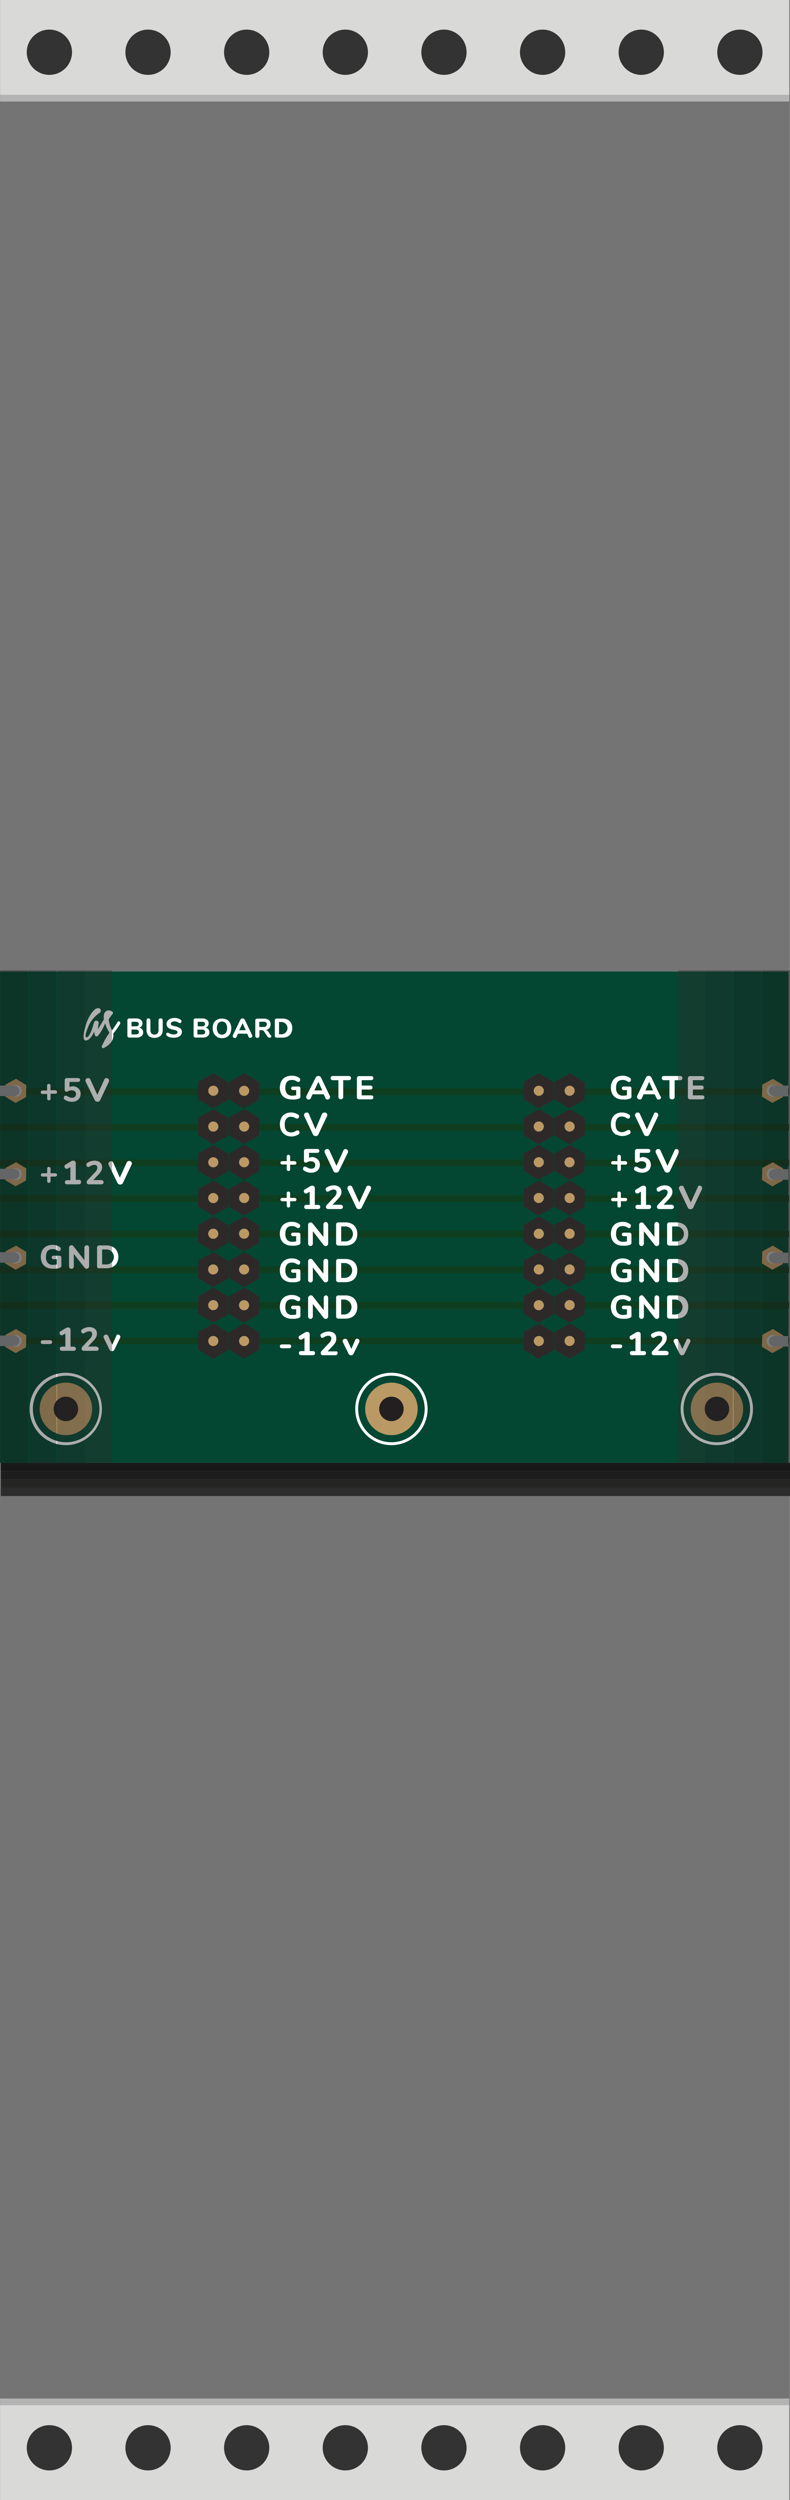 <svg xmlns="http://www.w3.org/2000/svg" xmlns:svg="http://www.w3.org/2000/svg" id="Layer_1" width="120.13" height="380" data-name="Layer 1" version="1.1" viewBox="0 0 120.13 380"><rect x="0" y="0" width="120.13" height="380" fill="#808080" stroke="none"/><title id="title2">as-BlankPanel8-pcb</title><g id="g587"><rect id="rect1709" width="120" height="380" x=".01" style="fill:#333;fill-opacity:.157"/><g id="g9"><rect id="rect1709-2" width="120" height="1.26" x=".13" y="226.13" style="fill:#2b2c2b"/><rect id="rect1709-3" width="120" height="1.26" x=".14" y="224.869" style="fill:#252624"/><rect id="rect1709-4" width="120" height="1.26" x=".135" y="223.61" style="fill:#1e1d1d"/><rect id="rect1709-5" width="120" height="1.26" x=".13" y="222.35" style="fill:#191818"/></g><g id="g31"><rect id="rect1806" width="120" height="14.43" x=".01" style="fill:#d9d9d8"/><rect id="rect1806-2" width="120" height="1.02" x=".01" y="14.41" style="fill:#b3b3b3"/><g id="g29"><circle style="fill:#333" id="circle13" cx="7.51" cy="7.94" r="3.44"/><circle style="fill:#333" id="circle15" cx="22.51" cy="7.94" r="3.44"/><circle style="fill:#333" id="circle17" cx="37.51" cy="7.94" r="3.44"/><circle style="fill:#333" id="circle19" cx="52.51" cy="7.94" r="3.44"/><circle style="fill:#333" id="circle21" cx="67.51" cy="7.94" r="3.44"/><circle style="fill:#333" id="circle23" cx="82.51" cy="7.94" r="3.44"/><circle style="fill:#333" id="circle25" cx="97.51" cy="7.94" r="3.44"/><circle style="fill:#333" id="circle27" cx="112.51" cy="7.94" r="3.44"/></g></g><g id="g53"><rect id="rect1806-3" width="120" height="14.43" x=".01" y="365.57" style="fill:#d9d9d8"/><rect id="rect1806-4" width="120" height="1.02" x=".01" y="364.57" style="fill:#b3b3b3"/><g id="g51"><circle style="fill:#333" id="circle35" cx="112.51" cy="372.06" r="3.44"/><circle style="fill:#333" id="circle37" cx="97.51" cy="372.06" r="3.44"/><circle style="fill:#333" id="circle39" cx="82.51" cy="372.06" r="3.44"/><circle style="fill:#333" id="circle41" cx="67.51" cy="372.06" r="3.44"/><circle style="fill:#333" id="circle43" cx="52.51" cy="372.06" r="3.44"/><circle style="fill:#333" id="circle45" cx="37.51" cy="372.06" r="3.44"/><circle style="fill:#333" id="circle47" cx="22.51" cy="372.06" r="3.44"/><circle style="fill:#333" id="circle49" cx="7.51" cy="372.06" r="3.44"/></g></g><rect style="fill:#034732" id="rect55" width="119.87" height="74.67" x=".01" y="147.67"/><rect id="rect1806-5" width="119.97" height="1.02" x=".01" y="165.43" style="fill:#0e3e1f"/><rect id="rect1806-6" width="119.97" height="1.02" x=".01" y="170.84" style="fill:#0e3e1f"/><rect id="rect1806-7" width="119.97" height="1.02" x=".01" y="176.25" style="fill:#0e3e1f"/><rect id="rect1806-8" width="119.97" height="1.02" x=".01" y="181.66" style="fill:#0e3e1f"/><rect id="rect1806-9" width="119.97" height="1.02" x=".01" y="187.07" style="fill:#0e3e1f"/><rect id="rect1806-10" width="119.97" height="1.02" x=".01" y="192.48" style="fill:#0e3e1f"/><rect id="rect1806-11" width="119.97" height="1.02" x=".01" y="197.89" style="fill:#0e3e1f"/><rect id="rect1806-12" width="119.97" height="1.02" x=".01" y="203.3" style="fill:#0e3e1f"/><g id="g177"><g id="g77"><g id="g69"><polygon style="fill:#2d2929" id="polygon65" points="34.77 164.53 32.49 163.14 30.15 164.42 30.09 167.09 32.37 168.48 34.7 167.2 34.77 164.53"/><circle style="fill:#bb9965" id="circle67" cx="32.44" cy="165.8" r=".77" transform="translate(-126.06 107.32) rotate(-58.68)"/></g><g id="g75"><polygon style="fill:#2d2929" id="polygon71" points="39.46 164.53 37.18 163.14 34.84 164.42 34.77 167.09 37.05 168.48 39.39 167.2 39.46 164.53"/><circle style="fill:#bb9965" id="circle73" cx="37.12" cy="165.8" r=".77" transform="translate(-123.81 111.33) rotate(-58.68)"/></g></g><g id="g91"><g id="g83"><polygon style="fill:#2d2929" id="polygon79" points="34.77 169.96 32.49 168.57 30.15 169.85 30.09 172.52 32.37 173.91 34.7 172.63 34.77 169.96"/><circle style="fill:#bb9965" id="circle81" cx="32.43" cy="171.23" r=".77" transform="translate(-130.7 109.93) rotate(-58.68)"/></g><g id="g89"><polygon style="fill:#2d2929" id="polygon85" points="39.46 169.96 37.18 168.57 34.84 169.85 34.77 172.52 37.05 173.91 39.39 172.63 39.46 169.96"/><circle style="fill:#bb9965" id="circle87" cx="37.12" cy="171.23" r=".77" transform="translate(-128.45 113.94) rotate(-58.68)"/></g></g><g id="g105"><g id="g97"><polygon style="fill:#2d2929" id="polygon93" points="34.77 175.39 32.49 174.01 30.15 175.29 30.09 177.95 32.37 179.34 34.7 178.06 34.77 175.39"/><circle style="fill:#bb9965" id="circle95" cx="32.43" cy="176.66" r=".77" transform="translate(-135.34 112.54) rotate(-58.68)"/></g><g id="g103"><polygon style="fill:#2d2929" id="polygon99" points="39.46 175.39 37.18 174.01 34.84 175.29 34.77 177.95 37.05 179.34 39.39 178.06 39.46 175.39"/><circle style="fill:#bb9965" id="circle101" cx="37.12" cy="176.66" r=".77" transform="translate(-133.09 116.54) rotate(-58.68)"/></g></g><g id="g119"><g id="g111"><polygon style="fill:#2d2929" id="polygon107" points="34.77 180.83 32.49 179.44 30.15 180.72 30.09 183.39 32.37 184.77 34.7 183.49 34.77 180.83"/><circle style="fill:#bb9965" id="circle109" cx="32.43" cy="182.1" r=".77" transform="translate(-139.99 115.15) rotate(-58.68)"/></g><g id="g117"><polygon style="fill:#2d2929" id="polygon113" points="39.46 180.83 37.18 179.44 34.84 180.72 34.77 183.39 37.05 184.77 39.39 183.49 39.46 180.83"/><circle style="fill:#bb9965" id="circle115" cx="37.13" cy="182.09" r=".77" transform="translate(-137.73 119.16) rotate(-58.68)"/></g></g><g id="g133"><g id="g125"><polygon style="fill:#2d2929" id="polygon121" points="34.77 186.26 32.49 184.87 30.15 186.15 30.09 188.82 32.37 190.21 34.7 188.93 34.77 186.26"/><circle style="fill:#bb9965" id="circle123" cx="32.43" cy="187.53" r=".77" transform="translate(-144.63 117.75) rotate(-58.68)"/></g><g id="g131"><polygon style="fill:#2d2929" id="polygon127" points="39.46 186.26 37.18 184.87 34.84 186.15 34.77 188.82 37.05 190.21 39.39 188.93 39.46 186.26"/><circle style="fill:#bb9965" id="circle129" cx="37.12" cy="187.53" r=".77" transform="translate(-142.38 121.75) rotate(-58.68)"/></g></g><g id="g147"><g id="g139"><polygon style="fill:#2d2929" id="polygon135" points="34.77 191.69 32.49 190.31 30.15 191.59 30.09 194.25 32.37 195.64 34.7 194.36 34.77 191.69"/><circle style="fill:#bb9965" id="circle137" cx="32.43" cy="192.95" r=".77" transform="translate(-149.27 120.36) rotate(-58.68)"/></g><g id="g145"><polygon style="fill:#2d2929" id="polygon141" points="39.46 191.69 37.18 190.31 34.84 191.59 34.77 194.25 37.05 195.64 39.39 194.36 39.46 191.69"/><circle style="fill:#bb9965" id="circle143" cx="37.12" cy="192.96" r=".77" transform="translate(-147.02 124.36) rotate(-58.68)"/></g></g><g id="g161"><g id="g153"><polygon style="fill:#2d2929" id="polygon149" points="34.77 197.12 32.49 195.74 30.15 197.02 30.09 199.68 32.37 201.07 34.7 199.79 34.77 197.12"/><circle style="fill:#bb9965" id="circle151" cx="32.43" cy="198.39" r=".77" transform="translate(-153.91 122.96) rotate(-58.68)"/></g><g id="g159"><polygon style="fill:#2d2929" id="polygon155" points="39.46 197.12 37.18 195.74 34.84 197.02 34.77 199.68 37.05 201.07 39.39 199.79 39.46 197.12"/><circle style="fill:#bb9965" id="circle157" cx="37.11" cy="198.39" r=".77" transform="translate(-151.66 126.97) rotate(-58.68)"/></g></g><g id="g175"><g id="g167"><polygon style="fill:#2d2929" id="polygon163" points="34.77 202.56 32.49 201.17 30.15 202.45 30.09 205.12 32.37 206.5 34.7 205.22 34.77 202.56"/><circle style="fill:#bb9965" id="circle165" cx="32.43" cy="203.83" r=".77" transform="translate(-158.55 125.58) rotate(-58.68)"/></g><g id="g173"><polygon style="fill:#2d2929" id="polygon169" points="39.46 202.56 37.18 201.17 34.84 202.45 34.77 205.12 37.05 206.5 39.39 205.22 39.46 202.56"/><circle style="fill:#bb9965" id="circle171" cx="37.12" cy="203.83" r=".77" transform="translate(-156.3 129.59) rotate(-58.68)"/></g></g></g><g id="g291"><g id="g191"><g id="g183"><polygon style="fill:#2d2929" id="polygon179" points="84.27 164.53 81.99 163.14 79.65 164.42 79.59 167.09 81.86 168.48 84.2 167.2 84.27 164.53"/><circle style="fill:#bb9965" id="circle181" cx="81.93" cy="165.8" r=".77" transform="translate(-102.3 149.6) rotate(-58.68)"/></g><g id="g189"><polygon style="fill:#2d2929" id="polygon185" points="88.96 164.53 86.68 163.14 84.34 164.42 84.28 167.09 86.55 168.48 88.89 167.2 88.96 164.53"/><circle style="fill:#bb9965" id="circle187" cx="86.62" cy="165.79" r=".77" transform="translate(-100.04 153.61) rotate(-58.68)"/></g></g><g id="g205"><g id="g197"><polygon style="fill:#2d2929" id="polygon193" points="84.27 169.96 81.99 168.57 79.65 169.85 79.59 172.52 81.86 173.91 84.2 172.63 84.27 169.96"/><circle style="fill:#bb9965" id="circle195" cx="81.93" cy="171.23" r=".77" transform="translate(-106.94 152.21) rotate(-58.68)"/></g><g id="g203"><polygon style="fill:#2d2929" id="polygon199" points="88.96 169.96 86.68 168.57 84.34 169.85 84.28 172.52 86.55 173.91 88.89 172.63 88.96 169.96"/><circle style="fill:#bb9965" id="circle201" cx="86.61" cy="171.23" r=".77" transform="translate(-104.68 156.21) rotate(-58.68)"/></g></g><g id="g219"><g id="g211"><polygon style="fill:#2d2929" id="polygon207" points="84.27 175.39 81.99 174.01 79.65 175.29 79.59 177.95 81.86 179.34 84.2 178.06 84.27 175.39"/><circle style="fill:#bb9965" id="circle209" cx="81.92" cy="176.66" r=".77" transform="translate(-111.57 154.81) rotate(-58.68)"/></g><g id="g217"><polygon style="fill:#2d2929" id="polygon213" points="88.96 175.39 86.68 174.01 84.34 175.29 84.28 177.95 86.55 179.34 88.89 178.06 88.96 175.39"/><circle style="fill:#bb9965" id="circle215" cx="86.61" cy="176.66" r=".77" transform="translate(-109.33 158.82) rotate(-58.68)"/></g></g><g id="g233"><g id="g225"><polygon style="fill:#2d2929" id="polygon221" points="84.27 180.83 81.99 179.44 79.65 180.72 79.59 183.39 81.86 184.77 84.2 183.49 84.27 180.83"/><circle style="fill:#bb9965" id="circle223" cx="81.93" cy="182.09" r=".77" transform="translate(-116.22 157.43) rotate(-58.68)"/></g><g id="g231"><polygon style="fill:#2d2929" id="polygon227" points="88.96 180.83 86.68 179.44 84.34 180.72 84.28 183.39 86.55 184.77 88.89 183.49 88.96 180.83"/><circle style="fill:#bb9965" id="circle229" cx="86.62" cy="182.1" r=".77" transform="translate(-113.97 161.44) rotate(-58.68)"/></g></g><g id="g247"><g id="g239"><polygon style="fill:#2d2929" id="polygon235" points="84.27 186.26 81.99 184.87 79.65 186.15 79.59 188.82 81.86 190.21 84.2 188.93 84.27 186.26"/><circle style="fill:#bb9965" id="circle237" cx="81.93" cy="187.53" r=".77" transform="translate(-120.86 160.04) rotate(-58.68)"/></g><g id="g245"><polygon style="fill:#2d2929" id="polygon241" points="88.96 186.26 86.68 184.87 84.34 186.15 84.28 188.82 86.55 190.21 88.89 188.93 88.96 186.26"/><circle style="fill:#bb9965" id="circle243" cx="86.62" cy="187.53" r=".77" transform="translate(-118.61 164.04) rotate(-58.68)"/></g></g><g id="g261"><g id="g253"><polygon style="fill:#2d2929" id="polygon249" points="84.27 191.69 81.99 190.31 79.65 191.59 79.59 194.25 81.86 195.64 84.2 194.36 84.27 191.69"/><circle style="fill:#bb9965" id="circle251" cx="81.93" cy="192.96" r=".77" transform="translate(-125.5 162.64) rotate(-58.68)"/></g><g id="g259"><polygon style="fill:#2d2929" id="polygon255" points="88.96 191.69 86.68 190.31 84.34 191.59 84.28 194.25 86.55 195.64 88.89 194.36 88.96 191.69"/><circle style="fill:#bb9965" id="circle257" cx="86.62" cy="192.96" r=".77" transform="translate(-123.25 166.65) rotate(-58.68)"/></g></g><g id="g275"><g id="g267"><polygon style="fill:#2d2929" id="polygon263" points="84.27 197.12 81.99 195.74 79.65 197.02 79.59 199.68 81.86 201.07 84.2 199.79 84.27 197.12"/><circle style="fill:#bb9965" id="circle265" cx="81.93" cy="198.39" r=".77" transform="translate(-130.14 165.25) rotate(-58.68)"/></g><g id="g273"><polygon style="fill:#2d2929" id="polygon269" points="88.96 197.12 86.68 195.74 84.34 197.02 84.28 199.68 86.55 201.07 88.89 199.79 88.96 197.12"/><circle style="fill:#bb9965" id="circle271" cx="86.62" cy="198.38" r=".77" transform="translate(-127.88 169.25) rotate(-58.68)"/></g></g><g id="g289"><g id="g281"><polygon style="fill:#2d2929" id="polygon277" points="84.27 202.56 81.99 201.17 79.65 202.45 79.59 205.12 81.86 206.5 84.2 205.22 84.27 202.56"/><circle style="fill:#bb9965" id="circle279" cx="81.93" cy="203.83" r=".77" transform="translate(-134.78 167.87) rotate(-58.68)"/></g><g id="g287"><polygon style="fill:#2d2929" id="polygon283" points="88.96 202.56 86.68 201.17 84.34 202.45 84.28 205.12 86.55 206.5 88.89 205.22 88.96 202.56"/><circle style="fill:#bb9965" id="circle285" cx="86.62" cy="203.82" r=".77" transform="translate(-132.53 171.87) rotate(-58.68)"/></g></g></g><g id="g361"><g id="g301"><path style="fill:#fff" id="path293" d="M45.6,165.23a.28.28,0,0,1,.08.21v1a1.16,1.16,0,0,1,0,.31.35.35,0,0,1-.11.17.69.69,0,0,1-.24.11,2.88,2.88,0,0,1-.45.09,3.47,3.47,0,0,1-.48,0,2,2,0,0,1-1-.22,1.5,1.5,0,0,1-.63-.62,2.22,2.22,0,0,1,0-1.92,1.51,1.51,0,0,1,.62-.63,2,2,0,0,1,1-.22,1.8,1.8,0,0,1,1.15.36.37.37,0,0,1,.1.12.33.33,0,0,1,0,.15.35.35,0,0,1-.07.22.22.22,0,0,1-.17.09h-.12l-.13-.06a1.75,1.75,0,0,0-.38-.19,1.3,1.3,0,0,0-.38-.05q-1,0-1,1.18a1.34,1.34,0,0,0,.27.91,1,1,0,0,0,.8.3,2.26,2.26,0,0,0,.58-.07v-.78h-.46a.33.33,0,0,1-.23-.07.29.29,0,0,1,0-.4.33.33,0,0,1,.23-.07h.85A.31.31,0,0,1,45.6,165.23Z"/><path style="fill:#fff" id="path295" d="M50.17,166.79a.3.3,0,0,1-.11.24.38.38,0,0,1-.26.1.33.33,0,0,1-.18-.05.32.32,0,0,1-.13-.16l-.27-.59H47.53l-.27.59a.32.32,0,0,1-.31.21.39.39,0,0,1-.26-.1.3.3,0,0,1-.12-.24.39.39,0,0,1,0-.16L48,163.79a.4.4,0,0,1,.17-.18.47.47,0,0,1,.48,0,.44.44,0,0,1,.17.18l1.35,2.83C50.18,166.68,50.22,166.74,50.17,166.79Zm-2.37-1.05H49l-.58-1.3Z"/><path style="fill:#fff" id="path297" d="M51.57,167a.37.37,0,0,1-.11-.28v-2.53h-.81c-.25,0-.37-.11-.37-.32s.12-.32.37-.32H53c.25,0,.37.11.37.32s-.12.32-.37.32h-.81v2.53a.38.38,0,0,1-.1.28A.44.44,0,0,1,51.57,167Z"/><path style="fill:#fff" id="path299" d="M54.36,167a.36.36,0,0,1-.09-.27v-2.79a.33.33,0,0,1,.29-.37H56.4c.25,0,.37.1.37.3s-.12.31-.37.31H55V165h1.27c.25,0,.37.1.37.31s-.12.3-.37.3H55v.88h1.4c.25,0,.37.1.37.31s-.12.3-.37.3H54.63A.36.36,0,0,1,54.36,167Z"/></g><g id="g307"><path style="fill:#fff" id="path303" d="M43.37,172.48a1.48,1.48,0,0,1-.6-.63,2.29,2.29,0,0,1,0-1.92,1.49,1.49,0,0,1,.6-.63,2,2,0,0,1,2,.14.37.37,0,0,1,.1.12.32.32,0,0,1,0,.15.35.35,0,0,1-.07.22.22.22,0,0,1-.18.09H45.1L45,170a1.65,1.65,0,0,0-.37-.19,1.11,1.11,0,0,0-.37-.06.87.87,0,0,0-.72.3,1.38,1.38,0,0,0-.24.89q0,1.19,1,1.19a1.06,1.06,0,0,0,.35-.06,2.31,2.31,0,0,0,.38-.19l.13-.06h.12a.22.22,0,0,1,.18.09.36.36,0,0,1,.07.22.33.33,0,0,1,0,.15.37.37,0,0,1-.1.12,2,2,0,0,1-2,.14Z"/><path style="fill:#fff" id="path305" d="M49.18,169.15a.35.35,0,0,1,.19-.05.41.41,0,0,1,.27.1.31.31,0,0,1,.12.24.36.36,0,0,1,0,.15l-1.35,2.85a.39.39,0,0,1-.17.18.49.49,0,0,1-.48,0,.39.39,0,0,1-.17-.18l-1.35-2.85a.32.32,0,0,1,0-.14.31.31,0,0,1,.13-.25.44.44,0,0,1,.28-.1.36.36,0,0,1,.19.05.33.33,0,0,1,.13.16l1,2.34,1-2.34A.33.33,0,0,1,49.18,169.15Z"/></g><g id="g315"><path style="fill:#fff" id="path309" d="M45,176.59a.24.24,0,0,1,.08.18.26.26,0,0,1-.26.26h-.7v.71a.24.24,0,0,1-.07.18.28.28,0,0,1-.37,0,.25.25,0,0,1-.08-.18V177h-.7a.26.26,0,0,1-.26-.26.24.24,0,0,1,.08-.18.25.25,0,0,1,.18-.07h.7v-.71a.26.26,0,0,1,.52,0s0,0,0,0v.71h.7A.25.25,0,0,1,45,176.59Z"/><path style="fill:#fff" id="path311" d="M48.1,176.07a1,1,0,0,1,.4.4,1.22,1.22,0,0,1,.14.59,1.16,1.16,0,0,1-.17.62,1.12,1.12,0,0,1-.46.42,1.52,1.52,0,0,1-.69.15,2,2,0,0,1-.61-.09,1.62,1.62,0,0,1-.51-.26.34.34,0,0,1-.11-.12.62.62,0,0,1,.07-.37.22.22,0,0,1,.18-.09h.11l.13.06a2.72,2.72,0,0,0,.37.19.93.93,0,0,0,.36.07.67.67,0,0,0,.46-.14.52.52,0,0,0,.16-.42.53.53,0,0,0-.16-.41.62.62,0,0,0-.44-.15,1.06,1.06,0,0,0-.31,0,1.38,1.38,0,0,0-.31.14.42.42,0,0,1-.21.06.29.29,0,0,1-.2-.07.24.24,0,0,1-.08-.19V175a.33.33,0,0,1,.3-.36h1.67c.25,0,.37.1.37.29s-.12.3-.37.3H47V176a1.13,1.13,0,0,1,.56-.13A1.17,1.17,0,0,1,48.1,176.07Z"/><path style="fill:#fff" id="path313" d="M52.34,174.71a.35.35,0,0,1,.19-.05.41.41,0,0,1,.27.1.31.31,0,0,1,.12.25.35.35,0,0,1,0,.15L51.53,178a.4.4,0,0,1-.17.18.49.49,0,0,1-.48,0,.4.4,0,0,1-.17-.18l-1.35-2.85a.32.32,0,0,1,0-.15.31.31,0,0,1,.13-.25.44.44,0,0,1,.28-.1.37.37,0,0,1,.19.05.32.32,0,0,1,.13.16l1.07,2.34,1.07-2.34A.33.33,0,0,1,52.34,174.71Z"/></g><g id="g325"><path style="fill:#fff" id="path317" d="M45,182.15a.25.25,0,0,1,.08.18.26.26,0,0,1-.26.26h-.7v.7a.24.24,0,0,1-.07.18.26.26,0,0,1-.19.07.25.25,0,0,1-.18-.07.24.24,0,0,1-.08-.18v-.7h-.7a.26.26,0,0,1-.26-.26.25.25,0,0,1,.08-.18.26.26,0,0,1,.18-.07h.7v-.71a.26.26,0,0,1,.26-.26.26.26,0,0,1,.26.26v.71h.7A.26.26,0,0,1,45,182.15Z"/><path style="fill:#fff" id="path319" d="M48.7,183.45q0,.31-.37.32h-1.7q-.37,0-.37-.32t.37-.31h.46v-2l-.44.26a.29.29,0,0,1-.15,0,.27.27,0,0,1-.21-.1.36.36,0,0,1-.09-.24.29.29,0,0,1,.15-.26l.79-.48a.68.68,0,0,1,.35-.1.36.36,0,0,1,.38.38v2.54h.46Q48.7,183.14,48.7,183.45Z"/><path style="fill:#fff" id="path321" d="M52.14,183.45q0,.31-.37.32H49.91a.34.34,0,0,1-.25-.09.31.31,0,0,1-.09-.23.47.47,0,0,1,.15-.33l1.1-1.17a1.1,1.1,0,0,0,.37-.72.4.4,0,0,0-.12-.31.47.47,0,0,0-.33-.11.93.93,0,0,0-.35.06,3,3,0,0,0-.37.19l-.13.07h-.1a.22.22,0,0,1-.18-.1.36.36,0,0,1-.08-.23.33.33,0,0,1,0-.16.31.31,0,0,1,.11-.11,1.94,1.94,0,0,1,1.1-.36,1.51,1.51,0,0,1,.62.12.94.94,0,0,1,.41.34.92.92,0,0,1,.15.51,1.26,1.26,0,0,1-.13.57,2.48,2.48,0,0,1-.43.58l-.79.83h1.16Q52.14,183.14,52.14,183.45Z"/><path style="fill:#fff" id="path323" d="M55.84,180.26a.35.35,0,0,1,.19-.05.41.41,0,0,1,.27.1.31.31,0,0,1,.12.25.35.35,0,0,1,0,.15L55,183.55a.4.4,0,0,1-.17.18.49.49,0,0,1-.48,0,.4.4,0,0,1-.17-.18l-1.35-2.85a.32.32,0,0,1,0-.14.31.31,0,0,1,.13-.25.44.44,0,0,1,.28-.1.37.37,0,0,1,.19.05.33.33,0,0,1,.13.16l1.07,2.34,1.07-2.34A.34.34,0,0,1,55.84,180.26Z"/></g><g id="g333"><path style="fill:#fff" id="path327" d="M45.6,187.45a.28.28,0,0,1,.08.21v1a1.17,1.17,0,0,1,0,.31.35.35,0,0,1-.11.17.71.71,0,0,1-.24.11,2.89,2.89,0,0,1-.45.09,3.47,3.47,0,0,1-.48,0,2,2,0,0,1-1-.22,1.5,1.5,0,0,1-.63-.62,2.22,2.22,0,0,1,0-1.93,1.5,1.5,0,0,1,.62-.63,2,2,0,0,1,1-.22,1.8,1.8,0,0,1,1.15.36.37.37,0,0,1,.1.12.33.33,0,0,1,0,.15.36.36,0,0,1-.07.22.22.22,0,0,1-.17.09h-.12l-.13-.06a1.71,1.71,0,0,0-.38-.19,1.27,1.27,0,0,0-.38-.05q-1,0-1,1.18a1.34,1.34,0,0,0,.27.91,1,1,0,0,0,.8.3,2.31,2.31,0,0,0,.58-.07v-.78h-.46a.33.33,0,0,1-.23-.07.29.29,0,0,1,0-.4.33.33,0,0,1,.23-.07h.85A.31.31,0,0,1,45.6,187.45Z"/><path style="fill:#fff" id="path329" d="M49.8,185.88a.38.38,0,0,1,.1.28V189a.39.39,0,0,1-.1.28.39.39,0,0,1-.56,0l-1.67-2.14V189a.4.4,0,0,1-.1.28.36.36,0,0,1-.52,0,.39.39,0,0,1-.1-.28v-2.8a.38.38,0,0,1,.1-.28.35.35,0,0,1,.27-.11.34.34,0,0,1,.29.13L49.18,188v-1.87a.39.39,0,0,1,.1-.28.34.34,0,0,1,.26-.11A.35.35,0,0,1,49.8,185.88Z"/><path style="fill:#fff" id="path331" d="M51.2,189.22a.37.37,0,0,1-.09-.27v-2.79a.33.33,0,0,1,.3-.36h1.07a2.16,2.16,0,0,1,1,.21,1.47,1.47,0,0,1,.63.61,1.91,1.91,0,0,1,.22.94,2,2,0,0,1-.22.95,1.46,1.46,0,0,1-.63.61,2.19,2.19,0,0,1-1,.21h-1A.37.37,0,0,1,51.2,189.22Zm1.22-.53a1.14,1.14,0,1,0,0-2.27h-.54v2.27Z"/></g><g id="g341"><path style="fill:#fff" id="path335" d="M45.6,193a.28.28,0,0,1,.08.21v1a1.16,1.16,0,0,1,0,.31.35.35,0,0,1-.11.18.69.69,0,0,1-.24.11,2.77,2.77,0,0,1-.45.09,3.47,3.47,0,0,1-.48,0,2,2,0,0,1-1-.22,1.5,1.5,0,0,1-.63-.62,2.22,2.22,0,0,1,0-1.93,1.5,1.5,0,0,1,.62-.63,2,2,0,0,1,1-.22,1.8,1.8,0,0,1,1.15.36.37.37,0,0,1,.1.12.33.33,0,0,1,0,.15.36.36,0,0,1-.07.22.22.22,0,0,1-.17.09h-.12l-.13-.07a1.7,1.7,0,0,0-.38-.18,1.27,1.27,0,0,0-.38-.06q-1,0-1,1.19a1.34,1.34,0,0,0,.27.91,1,1,0,0,0,.8.3,2.26,2.26,0,0,0,.58-.08v-.77h-.46a.33.33,0,0,1-.23-.07.29.29,0,0,1,0-.4.33.33,0,0,1,.23-.07h.85A.31.31,0,0,1,45.6,193Z"/><path style="fill:#fff" id="path337" d="M49.8,191.43a.39.39,0,0,1,.1.28v2.81a.39.39,0,0,1-.1.28.39.39,0,0,1-.56,0l-1.67-2.15v1.89a.41.41,0,0,1-.1.28.36.36,0,0,1-.52,0,.39.39,0,0,1-.1-.28v-2.81a.39.39,0,0,1,.1-.28.35.35,0,0,1,.27-.11.34.34,0,0,1,.29.13l1.67,2.13v-1.87a.39.39,0,0,1,.1-.28.34.34,0,0,1,.26-.11A.36.36,0,0,1,49.8,191.43Z"/><path style="fill:#fff" id="path339" d="M51.2,194.78a.37.37,0,0,1-.09-.27v-2.79a.33.33,0,0,1,.3-.36h1.07a2.16,2.16,0,0,1,1,.21,1.47,1.47,0,0,1,.63.6,1.92,1.92,0,0,1,.22.95,2,2,0,0,1-.22.95,1.45,1.45,0,0,1-.63.61,2.17,2.17,0,0,1-1,.21h-1A.37.37,0,0,1,51.2,194.78Zm1.22-.54a1.13,1.13,0,0,0,0-2.26h-.54v2.26Z"/></g><g id="g349"><path style="fill:#fff" id="path343" d="M45.6,198.56a.28.28,0,0,1,.08.21v1a1.16,1.16,0,0,1,0,.31.35.35,0,0,1-.11.17.69.69,0,0,1-.24.11,2.88,2.88,0,0,1-.45.09,3.47,3.47,0,0,1-.48,0,2,2,0,0,1-1-.22,1.5,1.5,0,0,1-.63-.62,2.22,2.22,0,0,1,0-1.92,1.51,1.51,0,0,1,.62-.63,2,2,0,0,1,1-.22,1.8,1.8,0,0,1,1.15.36.37.37,0,0,1,.1.12.33.33,0,0,1,0,.15.35.35,0,0,1-.07.22.22.22,0,0,1-.17.09h-.12l-.13-.06a1.75,1.75,0,0,0-.38-.19,1.3,1.3,0,0,0-.38-.05q-1,0-1,1.18a1.34,1.34,0,0,0,.27.91,1,1,0,0,0,.8.3,2.26,2.26,0,0,0,.58-.07V199h-.46a.33.33,0,0,1-.23-.07.29.29,0,0,1,0-.4.33.33,0,0,1,.23-.07h.85A.31.31,0,0,1,45.6,198.56Z"/><path style="fill:#fff" id="path345" d="M49.8,197a.38.38,0,0,1,.1.28v2.8a.39.39,0,0,1-.1.28.35.35,0,0,1-.27.11.36.36,0,0,1-.29-.13l-1.67-2.14v1.88a.4.4,0,0,1-.1.28.36.36,0,0,1-.52,0,.39.39,0,0,1-.1-.28v-2.8A.38.38,0,0,1,47,197a.35.35,0,0,1,.27-.11.34.34,0,0,1,.29.13l1.67,2.13v-1.87a.39.39,0,0,1,.1-.28.34.34,0,0,1,.26-.11A.35.35,0,0,1,49.8,197Z"/><path style="fill:#fff" id="path347" d="M51.2,200.33a.37.37,0,0,1-.09-.27v-2.79a.33.33,0,0,1,.28-.37h1.09a2.18,2.18,0,0,1,1,.21,1.47,1.47,0,0,1,.63.61,1.91,1.91,0,0,1,.22.94,2,2,0,0,1-.22.95,1.46,1.46,0,0,1-.63.61,2.19,2.19,0,0,1-1,.21h-1A.37.37,0,0,1,51.2,200.33Zm1.22-.53a1.14,1.14,0,0,0,0-2.27h-.54v2.27Z"/></g><g id="g359"><path style="fill:#fff" id="path351" d="M42.56,204.64c0-.2.12-.29.36-.29h1c.24,0,.36.1.36.29s-.12.29-.36.29h-1Q42.56,204.94,42.56,204.64Z"/><path style="fill:#fff" id="path353" d="M47.9,205.67c0,.21-.12.32-.37.32h-1.7q-.37,0-.37-.32t.37-.31h.47v-2l-.44.26a.29.29,0,0,1-.15,0,.27.27,0,0,1-.21-.1.36.36,0,0,1-.09-.24.29.29,0,0,1,.16-.26l.79-.48a.68.68,0,0,1,.35-.1.36.36,0,0,1,.38.38v2.54h.46C47.78,205.36,47.9,205.46,47.9,205.67Z"/><path style="fill:#fff" id="path355" d="M51.34,205.67c0,.21-.12.32-.37.32H49.11a.33.33,0,0,1-.25-.09.31.31,0,0,1-.09-.23.46.46,0,0,1,.14-.33l1.1-1.17a1.11,1.11,0,0,0,.37-.72.41.41,0,0,0-.12-.31.47.47,0,0,0-.33-.11.92.92,0,0,0-.35.06,2.87,2.87,0,0,0-.37.19l-.13.07H49a.22.22,0,0,1-.18-.1.36.36,0,0,1-.08-.23.34.34,0,0,1,0-.16.31.31,0,0,1,.11-.11,1.86,1.86,0,0,1,.52-.26,1.84,1.84,0,0,1,.59-.1,1.5,1.5,0,0,1,.62.12.93.93,0,0,1,.41.34.92.92,0,0,1,.14.51,1.26,1.26,0,0,1-.1.64,2.48,2.48,0,0,1-.43.58l-.79.83H51C51.21,205.36,51.34,205.46,51.34,205.67Z"/><path style="fill:#fff" id="path357" d="M54.11,203.53a.32.32,0,0,1,.18-.05.38.38,0,0,1,.25.09.28.28,0,0,1,.11.22.32.32,0,0,1,0,.15l-.9,1.84a.37.37,0,0,1-.15.17.44.44,0,0,1-.43,0,.39.39,0,0,1-.16-.17l-.9-1.84a.35.35,0,0,1,0-.13.29.29,0,0,1,.12-.23.41.41,0,0,1,.26-.09.35.35,0,0,1,.19.05.36.36,0,0,1,.14.16l.61,1.34L54,203.7A.36.36,0,0,1,54.11,203.53Z"/></g></g><g id="g431"><g id="g371"><path style="fill:#fff" id="path363" d="M95.94,165.23a.28.28,0,0,1,.08.21v1a1.16,1.16,0,0,1,0,.31.35.35,0,0,1-.11.17.69.69,0,0,1-.24.11,2.88,2.88,0,0,1-.45.09,3.47,3.47,0,0,1-.48,0,2,2,0,0,1-1-.22,1.5,1.5,0,0,1-.63-.62,2.22,2.22,0,0,1,0-1.92,1.51,1.51,0,0,1,.62-.63,2,2,0,0,1,.95-.22,1.8,1.8,0,0,1,1.15.36.37.37,0,0,1,.1.12.33.33,0,0,1,0,.15.35.35,0,0,1-.07.22.22.22,0,0,1-.17.09h-.12l-.13-.06a1.75,1.75,0,0,0-.38-.19,1.3,1.3,0,0,0-.38-.05q-1,0-1,1.18a1.34,1.34,0,0,0,.27.91,1,1,0,0,0,.8.3,2.26,2.26,0,0,0,.58-.07v-.78h-.46a.33.33,0,0,1-.23-.07.29.29,0,0,1,0-.4.33.33,0,0,1,.23-.07h.85A.31.31,0,0,1,95.94,165.23Z"/><path style="fill:#fff" id="path365" d="M100.51,166.79a.3.3,0,0,1-.11.24.38.38,0,0,1-.26.1.33.33,0,0,1-.18-.05.32.32,0,0,1-.13-.16l-.27-.59H97.87l-.27.59a.32.32,0,0,1-.31.21A.39.39,0,0,1,97,167a.3.3,0,0,1-.12-.24.39.39,0,0,1,0-.16l1.35-2.83a.4.4,0,0,1,.17-.18.47.47,0,0,1,.48,0,.44.44,0,0,1,.17.18l1.35,2.83A.41.41,0,0,1,100.51,166.79Zm-2.37-1.05H99.3l-.58-1.3Z"/><path style="fill:#fff" id="path367" d="M101.91,167a.37.37,0,0,1-.11-.28v-2.53H101c-.25,0-.37-.11-.37-.32s.12-.32.37-.32h2.4c.25,0,.37.11.37.32s-.12.32-.37.32h-.81v2.53a.38.38,0,0,1-.1.28.44.44,0,0,1-.57,0Z"/><path style="fill:#fff" id="path369" d="M104.69,167a.36.36,0,0,1-.09-.27v-2.79a.33.33,0,0,1,.29-.37h1.84c.25,0,.37.1.37.3s-.12.31-.37.31h-1.37V165h1.27c.25,0,.37.1.37.31s-.12.3-.37.3h-1.27v.88h1.38c.25,0,.37.1.37.31s-.12.3-.37.3H105A.36.36,0,0,1,104.69,167Z"/></g><g id="g377"><path style="fill:#fff" id="path373" d="M93.7,172.48a1.48,1.48,0,0,1-.6-.63,2.29,2.29,0,0,1,0-1.92,1.49,1.49,0,0,1,.6-.63,2,2,0,0,1,2,.14.37.37,0,0,1,.1.12.32.32,0,0,1,0,.15.35.35,0,0,1-.07.22.22.22,0,0,1-.18.09h-.12l-.12-.06a1.65,1.65,0,0,0-.37-.19,1.11,1.11,0,0,0-.37-.06.87.87,0,0,0-.72.3,1.38,1.38,0,0,0-.24.89q0,1.19,1,1.19A1.06,1.06,0,0,0,95,172a2.31,2.31,0,0,0,.38-.19l.13-.06h.12a.22.22,0,0,1,.18.09.36.36,0,0,1,.07.22.33.33,0,0,1,0,.15.37.37,0,0,1-.1.12,2,2,0,0,1-2,.14Z"/><path style="fill:#fff" id="path375" d="M99.51,169.15a.35.35,0,0,1,.19-.05.41.41,0,0,1,.27.1.31.31,0,0,1,.12.24.36.36,0,0,1,0,.15l-1.35,2.85a.39.39,0,0,1-.17.18.49.49,0,0,1-.48,0,.39.39,0,0,1-.17-.18l-1.35-2.85a.32.32,0,0,1,0-.14.31.31,0,0,1,.13-.25.44.44,0,0,1,.28-.1.36.36,0,0,1,.19.05.33.33,0,0,1,.13.16l1.07,2.34,1.07-2.34A.33.33,0,0,1,99.51,169.15Z"/></g><g id="g385"><path style="fill:#fff" id="path379" d="M95.29,176.59a.24.24,0,0,1,.08.18.26.26,0,0,1-.26.26h-.7v.71a.24.24,0,0,1-.07.18.28.28,0,0,1-.37,0,.25.25,0,0,1-.08-.18V177h-.7a.26.26,0,0,1-.26-.26.24.24,0,0,1,.08-.18.25.25,0,0,1,.18-.07h.7v-.71a.26.26,0,0,1,.52,0s0,0,0,0v.71h.7A.25.25,0,0,1,95.29,176.59Z"/><path style="fill:#fff" id="path381" d="M98.43,176.07a1,1,0,0,1,.4.4,1.22,1.22,0,0,1,.14.59,1.16,1.16,0,0,1-.17.62,1.12,1.12,0,0,1-.46.42,1.52,1.52,0,0,1-.69.15,2,2,0,0,1-.61-.09,1.62,1.62,0,0,1-.51-.26.34.34,0,0,1-.11-.12.62.62,0,0,1,.07-.37.22.22,0,0,1,.18-.09h.11l.13.06a2.72,2.72,0,0,0,.37.19.93.93,0,0,0,.36.07.67.67,0,0,0,.46-.14.52.52,0,0,0,.16-.42.53.53,0,0,0-.16-.41.62.62,0,0,0-.44-.15,1.06,1.06,0,0,0-.31,0,1.38,1.38,0,0,0-.31.14.42.42,0,0,1-.21.06.29.29,0,0,1-.2-.07.24.24,0,0,1-.08-.19V175a.33.33,0,0,1,.3-.36h1.67c.25,0,.37.1.37.29s-.12.3-.37.3H97.29V176a1.13,1.13,0,0,1,.56-.13A1.17,1.17,0,0,1,98.43,176.07Z"/><path style="fill:#fff" id="path383" d="M102.67,174.71a.35.35,0,0,1,.19-.05.41.41,0,0,1,.27.1.31.31,0,0,1,.12.25.35.35,0,0,1,0,.15L101.87,178a.4.4,0,0,1-.17.18.49.49,0,0,1-.48,0,.4.4,0,0,1-.17-.18l-1.35-2.85a.32.32,0,0,1,0-.15.31.31,0,0,1,.13-.25.44.44,0,0,1,.28-.1.37.37,0,0,1,.19.05.32.32,0,0,1,.13.16l1.07,2.34,1.07-2.34A.33.33,0,0,1,102.67,174.71Z"/></g><g id="g395"><path style="fill:#fff" id="path387" d="M95.29,182.15a.25.25,0,0,1,.08.18.26.26,0,0,1-.26.26h-.7v.7a.24.24,0,0,1-.07.18.26.26,0,0,1-.19.07.25.25,0,0,1-.18-.07.24.24,0,0,1-.08-.18v-.7h-.7a.26.26,0,0,1-.26-.26.25.25,0,0,1,.08-.18.26.26,0,0,1,.18-.07h.7v-.71a.26.26,0,0,1,.26-.26.26.26,0,0,1,.26.26v.71h.7A.26.26,0,0,1,95.29,182.15Z"/><path style="fill:#fff" id="path389" d="M99,183.45q0,.31-.37.32H97q-.37,0-.37-.32t.37-.31h.46v-2l-.44.26a.29.29,0,0,1-.15,0,.27.27,0,0,1-.21-.1.36.36,0,0,1-.09-.24.29.29,0,0,1,.15-.26l.79-.48a.68.68,0,0,1,.35-.1.36.36,0,0,1,.38.38v2.54h.46A.27.27,0,0,1,99,183.45Z"/><path style="fill:#fff" id="path391" d="M102.47,183.45q0,.31-.37.32h-1.86a.34.34,0,0,1-.25-.09.31.31,0,0,1-.09-.23.47.47,0,0,1,.15-.33l1.1-1.17a1.1,1.1,0,0,0,.37-.72.4.4,0,0,0-.12-.31.47.47,0,0,0-.33-.11.93.93,0,0,0-.35.06,3,3,0,0,0-.37.19l-.13.07h-.1a.22.22,0,0,1-.18-.1.36.36,0,0,1-.08-.23.33.33,0,0,1,0-.16.31.31,0,0,1,.11-.11,1.94,1.94,0,0,1,1.1-.36,1.51,1.51,0,0,1,.62.12.94.94,0,0,1,.41.34.92.92,0,0,1,.15.51,1.26,1.26,0,0,1-.13.57,2.48,2.48,0,0,1-.43.58l-.79.83h1.16Q102.47,183.14,102.47,183.45Z"/><path style="fill:#fff" id="path393" d="M106.18,180.26a.35.35,0,0,1,.19-.05.41.41,0,0,1,.27.1.31.31,0,0,1,.12.25.35.35,0,0,1,0,.15l-1.35,2.85a.4.4,0,0,1-.17.18.49.49,0,0,1-.48,0,.4.4,0,0,1-.17-.18l-1.35-2.85a.32.32,0,0,1,0-.14.31.31,0,0,1,.13-.25.44.44,0,0,1,.28-.1.37.37,0,0,1,.19.05.33.33,0,0,1,.13.16l1.07,2.34,1.07-2.34A.34.34,0,0,1,106.18,180.26Z"/></g><g id="g403"><path style="fill:#fff" id="path397" d="M95.94,187.45a.28.28,0,0,1,.08.21v1a1.17,1.17,0,0,1,0,.31.35.35,0,0,1-.11.17.71.71,0,0,1-.24.11,2.89,2.89,0,0,1-.45.09,3.47,3.47,0,0,1-.48,0,2,2,0,0,1-1-.22,1.5,1.5,0,0,1-.63-.62,2.22,2.22,0,0,1,0-1.93,1.5,1.5,0,0,1,.62-.63,2,2,0,0,1,.95-.22,1.8,1.8,0,0,1,1.15.36.37.37,0,0,1,.1.12.33.33,0,0,1,0,.15.36.36,0,0,1-.07.22.22.22,0,0,1-.17.09h-.12l-.13-.06a1.71,1.71,0,0,0-.38-.19,1.27,1.27,0,0,0-.38-.05q-1,0-1,1.18a1.34,1.34,0,0,0,.27.91,1,1,0,0,0,.8.3,2.31,2.31,0,0,0,.58-.07v-.78h-.46a.33.33,0,0,1-.23-.07.29.29,0,0,1,0-.4.33.33,0,0,1,.23-.07h.85A.31.31,0,0,1,95.94,187.45Z"/><path style="fill:#fff" id="path399" d="M100.14,185.88a.38.38,0,0,1,.1.28V189a.39.39,0,0,1-.1.28.39.39,0,0,1-.56,0l-1.67-2.14V189a.4.4,0,0,1-.1.28.36.36,0,0,1-.52,0,.39.39,0,0,1-.1-.28v-2.8a.38.38,0,0,1,.1-.28.35.35,0,0,1,.27-.11.34.34,0,0,1,.29.13L99.51,188v-1.87a.39.39,0,0,1,.1-.28.34.34,0,0,1,.26-.11A.35.35,0,0,1,100.14,185.88Z"/><path style="fill:#fff" id="path401" d="M101.53,189.22a.37.37,0,0,1-.09-.27v-2.79a.33.33,0,0,1,.3-.36h1.07a2.16,2.16,0,0,1,1,.21,1.47,1.47,0,0,1,.63.61,1.91,1.91,0,0,1,.22.94,2,2,0,0,1-.22.95,1.46,1.46,0,0,1-.63.61,2.19,2.19,0,0,1-1,.21h-1A.37.37,0,0,1,101.53,189.22Zm1.22-.53a1.14,1.14,0,1,0,0-2.27h-.54v2.27Z"/></g><g id="g411"><path style="fill:#fff" id="path405" d="M95.94,193a.28.28,0,0,1,.08.21v1a1.16,1.16,0,0,1,0,.31.35.35,0,0,1-.11.18.69.69,0,0,1-.24.11,2.77,2.77,0,0,1-.45.09,3.47,3.47,0,0,1-.48,0,2,2,0,0,1-1-.22,1.5,1.5,0,0,1-.63-.62,2.22,2.22,0,0,1,0-1.93,1.5,1.5,0,0,1,.62-.63,2,2,0,0,1,.95-.22,1.8,1.8,0,0,1,1.15.36.37.37,0,0,1,.1.12.33.33,0,0,1,0,.15.36.36,0,0,1-.07.22.22.22,0,0,1-.17.09h-.12l-.13-.07a1.7,1.7,0,0,0-.38-.18,1.27,1.27,0,0,0-.38-.06q-1,0-1,1.19A1.34,1.34,0,0,0,94,194a1,1,0,0,0,.8.3,2.26,2.26,0,0,0,.58-.08v-.77h-.46a.33.33,0,0,1-.23-.07.29.29,0,0,1,0-.4.33.33,0,0,1,.23-.07h.85A.31.31,0,0,1,95.94,193Z"/><path style="fill:#fff" id="path407" d="M100.14,191.43a.39.39,0,0,1,.1.28v2.81a.39.39,0,0,1-.1.28.39.39,0,0,1-.56,0l-1.67-2.15v1.89a.41.41,0,0,1-.1.28.36.36,0,0,1-.52,0,.39.39,0,0,1-.1-.28v-2.81a.39.39,0,0,1,.1-.28.35.35,0,0,1,.27-.11.34.34,0,0,1,.29.13l1.67,2.13v-1.87a.39.39,0,0,1,.1-.28.34.34,0,0,1,.26-.11A.36.36,0,0,1,100.14,191.43Z"/><path style="fill:#fff" id="path409" d="M101.53,194.78a.37.37,0,0,1-.09-.27v-2.79a.33.33,0,0,1,.3-.36h1.07a2.16,2.16,0,0,1,1,.21,1.47,1.47,0,0,1,.63.6,1.92,1.92,0,0,1,.22.95,2,2,0,0,1-.22.95,1.45,1.45,0,0,1-.63.61,2.17,2.17,0,0,1-1,.21h-1A.37.37,0,0,1,101.53,194.78Zm1.22-.54a1.13,1.13,0,0,0,0-2.26h-.54v2.26Z"/></g><g id="g419"><path style="fill:#fff" id="path413" d="M95.94,198.56a.28.28,0,0,1,.08.21v1a1.16,1.16,0,0,1,0,.31.35.35,0,0,1-.11.17.69.69,0,0,1-.24.11,2.88,2.88,0,0,1-.45.09,3.47,3.47,0,0,1-.48,0,2,2,0,0,1-1-.22,1.5,1.5,0,0,1-.63-.62,2.22,2.22,0,0,1,0-1.92,1.51,1.51,0,0,1,.62-.63,2,2,0,0,1,.95-.22,1.8,1.8,0,0,1,1.15.36.37.37,0,0,1,.1.12.33.33,0,0,1,0,.15.35.35,0,0,1-.07.22.22.22,0,0,1-.17.09h-.12l-.13-.06a1.75,1.75,0,0,0-.38-.19,1.3,1.3,0,0,0-.38-.05q-1,0-1,1.18a1.34,1.34,0,0,0,.27.91,1,1,0,0,0,.8.3,2.26,2.26,0,0,0,.58-.07V199h-.46a.33.33,0,0,1-.23-.07.29.29,0,0,1,0-.4.33.33,0,0,1,.23-.07h.85A.31.31,0,0,1,95.94,198.56Z"/><path style="fill:#fff" id="path415" d="M100.14,197a.38.38,0,0,1,.1.28v2.8a.39.39,0,0,1-.1.28.35.35,0,0,1-.27.11.36.36,0,0,1-.29-.13l-1.67-2.14v1.88a.4.4,0,0,1-.1.28.36.36,0,0,1-.52,0,.39.39,0,0,1-.1-.28v-2.8a.38.38,0,0,1,.1-.28.35.35,0,0,1,.27-.11.34.34,0,0,1,.29.13l1.67,2.13v-1.87a.39.39,0,0,1,.1-.28.34.34,0,0,1,.26-.11A.35.35,0,0,1,100.14,197Z"/><path style="fill:#fff" id="path417" d="M101.53,200.33a.37.37,0,0,1-.09-.27v-2.79a.33.33,0,0,1,.28-.37h1.09a2.18,2.18,0,0,1,1,.21,1.47,1.47,0,0,1,.63.61,1.91,1.91,0,0,1,.22.94,2,2,0,0,1-.22.95,1.46,1.46,0,0,1-.63.61,2.19,2.19,0,0,1-1,.21h-1A.37.37,0,0,1,101.53,200.33Zm1.22-.53a1.14,1.14,0,0,0,0-2.27h-.54v2.27Z"/></g><g id="g429"><path style="fill:#fff" id="path421" d="M92.89,204.64c0-.2.12-.29.36-.29h1c.24,0,.36.1.36.29s-.12.29-.36.29h-1Q92.89,204.94,92.89,204.64Z"/><path style="fill:#fff" id="path423" d="M98.23,205.67c0,.21-.12.32-.37.32h-1.7q-.37,0-.37-.32t.37-.31h.47v-2l-.44.26a.29.29,0,0,1-.15,0,.27.27,0,0,1-.21-.1.36.36,0,0,1-.09-.24.29.29,0,0,1,.16-.26l.79-.48a.68.68,0,0,1,.35-.1.36.36,0,0,1,.38.38v2.54h.46C98.11,205.36,98.23,205.46,98.23,205.67Z"/><path style="fill:#fff" id="path425" d="M101.67,205.67c0,.21-.12.32-.37.32H99.44a.33.33,0,0,1-.25-.09.31.31,0,0,1-.09-.23.46.46,0,0,1,.14-.33l1.1-1.17a1.11,1.11,0,0,0,.37-.72.41.41,0,0,0-.12-.31.47.47,0,0,0-.33-.11.92.92,0,0,0-.35.06,2.87,2.87,0,0,0-.37.19l-.13.07H99.3a.22.22,0,0,1-.18-.1A.36.36,0,0,1,99,203a.34.34,0,0,1,0-.16.31.31,0,0,1,.11-.11,1.86,1.86,0,0,1,.52-.26,1.84,1.84,0,0,1,.59-.1,1.5,1.5,0,0,1,.62.12.93.93,0,0,1,.41.34.92.92,0,0,1,.14.51,1.26,1.26,0,0,1-.13.57,2.48,2.48,0,0,1-.43.58l-.79.83h1.16C101.55,205.36,101.67,205.46,101.67,205.67Z"/><path style="fill:#fff" id="path427" d="M104.44,203.53a.32.32,0,0,1,.18-.05.38.38,0,0,1,.25.09.28.28,0,0,1,.11.22.32.32,0,0,1,0,.15l-.9,1.84a.37.37,0,0,1-.15.17.44.44,0,0,1-.43,0,.39.39,0,0,1-.16-.17l-.9-1.84a.35.35,0,0,1,0-.13.29.29,0,0,1,.12-.23.41.41,0,0,1,.26-.09.35.35,0,0,1,.19.05.36.36,0,0,1,.14.16l.61,1.34.61-1.34A.36.36,0,0,1,104.44,203.53Z"/></g></g><g id="g454"><g id="g449"><path style="fill:#fff" id="path433" d="M21.63,156.47a.73.73,0,0,1,.14.45.71.71,0,0,1-.27.58,1.17,1.17,0,0,1-.75.21H19.67a.27.27,0,0,1-.3-.3V155.1a.27.27,0,0,1,.24-.3h1.06a1.17,1.17,0,0,1,.72.2.66.66,0,0,1,.27.55.67.67,0,0,1-.12.4.69.69,0,0,1-.34.25A.73.73,0,0,1,21.63,156.47ZM20,156h.61a.63.63,0,0,0,.37-.08.3.3,0,0,0,.12-.26.31.31,0,0,0-.12-.27.63.63,0,0,0-.37-.08H20Zm1,1.14a.33.33,0,0,0,.12-.28.34.34,0,0,0-.12-.28.6.6,0,0,0-.37-.09H20v.74h.68A.62.62,0,0,0,21,157.14Z"/><path style="fill:#fff" id="path435" d="M22.6,157.44a1.24,1.24,0,0,1-.32-.92v-1.41a.3.3,0,0,1,.28-.32h0a.31.31,0,0,1,.23.09.32.32,0,0,1,.08.23v1.44a.78.78,0,0,0,.16.53.67.67,0,0,0,.92,0,.78.78,0,0,0,.16-.53v-1.44a.32.32,0,0,1,.08-.23.31.31,0,0,1,.23-.09.3.3,0,0,1,.32.32v1.41a1.24,1.24,0,0,1-.32.92,1.53,1.53,0,0,1-1.87,0Z"/><path style="fill:#fff" id="path437" d="M25.87,157.68a1.26,1.26,0,0,1-.46-.22.29.29,0,0,1-.09-.1.3.3,0,0,1,0-.31.19.19,0,0,1,.15-.08h.09l.11.05a1.37,1.37,0,0,0,.36.16,1.47,1.47,0,0,0,.4.05.79.79,0,0,0,.42-.09.29.29,0,0,0,.14-.26.23.23,0,0,0-.13-.21,1.74,1.74,0,0,0-.48-.15,2.63,2.63,0,0,1-.61-.19.8.8,0,0,1-.33-.28.73.73,0,0,1-.11-.4.78.78,0,0,1,.15-.47,1,1,0,0,1,.42-.33,1.48,1.48,0,0,1,.6-.12,1.54,1.54,0,0,1,1,.29.33.33,0,0,1,.09.1.27.27,0,0,1,0,.13.28.28,0,0,1-.06.18.19.19,0,0,1-.15.08H27.3l-.11-.05a1.72,1.72,0,0,0-.31-.16,1,1,0,0,0-.36-.05.71.71,0,0,0-.4.1.31.31,0,0,0-.14.27.24.24,0,0,0,.06.16.47.47,0,0,0,.19.11l.37.1a2,2,0,0,1,.81.32.64.64,0,0,1,.25.53.78.78,0,0,1-.15.47,1,1,0,0,1-.41.31,1.59,1.59,0,0,1-.62.11A2.29,2.29,0,0,1,25.87,157.68Z"/><path style="fill:#fff" id="path439" d="M31.7,156.47a.73.73,0,0,1,.14.45.71.71,0,0,1-.27.58,1.17,1.17,0,0,1-.75.21H29.74a.27.27,0,0,1-.3-.3V155.1a.27.27,0,0,1,.24-.3h1.06a1.17,1.17,0,0,1,.72.2.66.66,0,0,1,.27.55.67.67,0,0,1-.12.4.69.69,0,0,1-.34.25A.73.73,0,0,1,31.7,156.47ZM30.07,156h.61a.63.63,0,0,0,.37-.08.3.3,0,0,0,.12-.26.31.31,0,0,0-.12-.27.63.63,0,0,0-.37-.08h-.61Zm1,1.15a.33.33,0,0,0,.12-.28.34.34,0,0,0-.12-.28.6.6,0,0,0-.37-.09h-.68v.74h.68a.62.62,0,0,0,.37-.1Z"/><path style="fill:#fff" id="path441" d="M33,157.58a1.24,1.24,0,0,1-.49-.52,1.89,1.89,0,0,1,0-1.58A1.23,1.23,0,0,1,33,155a1.65,1.65,0,0,1,1.51,0,1.23,1.23,0,0,1,.49.52,1.89,1.89,0,0,1,0,1.58,1.24,1.24,0,0,1-.49.52,1.64,1.64,0,0,1-1.51,0Zm1.33-.57a1.42,1.42,0,0,0,0-1.48.77.77,0,0,0-1.09-.06l-.06.06a1.43,1.43,0,0,0,0,1.48.76.76,0,0,0,1.07.07l.07-.07Z"/><path style="fill:#fff" id="path443" d="M38.37,157.46a.25.25,0,0,1-.09.2.32.32,0,0,1-.21.08.19.19,0,0,1-.26-.13l-.22-.49h-1.4l-.22.49a.27.27,0,0,1-.26.17.32.32,0,0,1-.21-.08.25.25,0,0,1-.1-.2.34.34,0,0,1,0-.13L36.55,155a.32.32,0,0,1,.14-.15.39.39,0,0,1,.39,0,.37.37,0,0,1,.14.15l1.12,2.34A.34.34,0,0,1,38.37,157.46Zm-2-.87h1l-.48-1.07Z"/><path style="fill:#fff" id="path445" d="M41.26,157.49a.23.23,0,0,1-.09.19.35.35,0,0,1-.37,0,.31.31,0,0,1-.12-.12l-.55-.81a.48.48,0,0,0-.15-.15.38.38,0,0,0-.2,0h-.33v.83a.32.32,0,0,1-.08.24.31.31,0,0,1-.23.09.3.3,0,0,1-.32-.32v-2.31a.27.27,0,0,1,.24-.3h1.06a1.16,1.16,0,0,1,.77.23.81.81,0,0,1,.26.65.84.84,0,0,1-.19.56.89.89,0,0,1-.53.29.54.54,0,0,1,.22.1.84.84,0,0,1,.19.21l.31.47A.31.31,0,0,1,41.26,157.49ZM40.45,156a.44.44,0,0,0,0-.61.67.67,0,0,0-.4-.09h-.62v.8H40A.66.66,0,0,0,40.45,156Z"/><path style="fill:#fff" id="path447" d="M41.87,157.65a.3.3,0,0,1-.08-.22v-2.31a.27.27,0,0,1,.24-.3h.89a1.79,1.79,0,0,1,.82.17,1.21,1.21,0,0,1,.52.5,1.58,1.58,0,0,1,.18.78,1.61,1.61,0,0,1-.18.78,1.2,1.2,0,0,1-.52.5,1.81,1.81,0,0,1-.82.17h-.83A.3.3,0,0,1,41.87,157.65Zm1-.44a.94.94,0,0,0,0-1.87h-.44v1.87Z"/></g><g id="g1794"><g id="g1792"><path id="path1790" d="M18.25,155.39a.22.22,0,0,0-.1-.13.19.19,0,0,0-.16,0,.22.22,0,0,0-.13.1,10.83,10.83,0,0,1-.82,1.25,5.3,5.3,0,0,1-.51-1.59v-.1l.49-.69c.06-.08.31-.38-.19-.6a.78.78,0,0,0-.58,0c-.57.25-.47,1-.46,1.18a.55.55,0,0,0,0,.15l-.93,1.53.14-.95a.34.34,0,0,0-.26-.39h0c-.25-.06-.4,0-.56.65s-.63,1.88-1,1.87-.06-.84.17-1.45A4.78,4.78,0,0,1,15.08,154c.17-.11.39-.37.16-.63s-.61-.07-.74,0a3.62,3.62,0,0,0-.86,1.07A5.62,5.62,0,0,0,13,156c-.25.8-.51,2.1,0,2.15.74.07,1.33-1.37,1.33-1.37s0,.75.34.77,1.11-1.45,1.32-2a5.51,5.51,0,0,0,.62,1.37v.1a10.35,10.35,0,0,0-1.12,2,.2.2,0,0,0,0,.18.19.19,0,0,0,.12.1.28.28,0,0,0,.18,0l.16-.09c1.19-.68,1.36-1.48,1.27-2.09l.06-.1a10.4,10.4,0,0,0,1-1.42.19.19,0,0,0,0-.16Z" style="fill:#fff"/></g></g></g><g id="g488"><g id="g462"><polygon style="fill:#bb9965" id="polygon456" points="4 164.93 2.44 163.98 .83 164.86 .79 166.69 2.36 167.64 3.96 166.76 4 164.93"/><circle style="fill:#bbbdbf" id="circle458" cx="2.41" cy="165.8" r=".9" transform="translate(-140.48 81.67) rotate(-58.68)"/><path style="fill:#929497" id="path460" d="M2.15,165H0v1.6H2.15a.8.8,0,1,0,0-1.6Z"/></g><g id="g470"><polygon style="fill:#bb9965" id="polygon464" points="4 177.61 2.44 176.66 .83 177.53 .79 179.37 2.36 180.32 3.96 179.44 4 177.61"/><circle style="fill:#bbbdbf" id="circle466" cx="2.41" cy="178.48" r=".9" transform="translate(-151.32 87.76) rotate(-58.68)"/><path style="fill:#929497" id="path468" d="M2.15,177.65H0v1.6H2.15a.8.8,0,1,0,0-1.6Z"/></g><g id="g478"><polygon style="fill:#bb9965" id="polygon472" points="4 190.29 2.44 189.33 .83 190.21 .79 192.04 2.36 193 3.96 192.12 4 190.29"/><circle style="fill:#bbbdbf" id="circle474" cx="2.4" cy="191.15" r=".9" transform="translate(-162.14 93.84) rotate(-58.68)"/><path style="fill:#929497" id="path476" d="M2.15,190.33H0v1.6H2.15a.8.8,0,1,0,0-1.6Z"/></g><g id="g486"><polygon style="fill:#bb9965" id="polygon480" points="4 202.96 2.44 202.01 .83 202.89 .79 204.72 2.36 205.67 3.96 204.79 4 202.96"/><circle style="fill:#bbbdbf" id="circle482" cx="2.4" cy="203.83" r=".9" transform="translate(-172.97 99.93) rotate(-58.68)"/><path style="fill:#929497" id="path484" d="M2.15,203H0v1.6H2.15a.8.8,0,1,0,0-1.6Z"/></g></g><g id="g522"><g id="g496"><polygon style="fill:#bb9965" id="polygon490" points="115.87 204.72 117.44 205.67 119.05 204.79 119.09 202.96 117.52 202.01 115.92 202.89 115.87 204.72"/><circle style="fill:#bbbdbf" id="circle492" cx="117.47" cy="203.83" r=".9" transform="translate(-117.72 198.23) rotate(-58.68)"/><path style="fill:#929497" id="path494" d="M117.72,204.68h2.15v-1.6h-2.15a.8.8,0,0,0,0,1.6Z"/></g><g id="g504"><polygon style="fill:#bb9965" id="polygon498" points="115.87 192.04 117.44 193 119.05 192.12 119.09 190.29 117.52 189.33 115.92 190.21 115.87 192.04"/><circle style="fill:#bbbdbf" id="circle500" cx="117.47" cy="191.15" r=".9" transform="translate(-106.89 192.14) rotate(-58.68)"/><path style="fill:#929497" id="path502" d="M117.72,192h2.15v-1.6h-2.15a.8.8,0,0,0,0,1.6Z"/></g><g id="g512"><polygon style="fill:#bb9965" id="polygon506" points="115.87 179.37 117.44 180.32 119.05 179.44 119.09 177.61 117.52 176.66 115.92 177.53 115.87 179.37"/><circle style="fill:#bbbdbf" id="circle508" cx="117.48" cy="178.48" r=".9" transform="translate(-96.06 186.06) rotate(-58.68)"/><path style="fill:#929497" id="path510" d="M117.72,179.32h2.15v-1.6h-2.15a.8.8,0,0,0,0,1.6Z"/></g><g id="g520"><polygon style="fill:#bb9965" id="polygon514" points="115.87 166.69 117.44 167.64 119.05 166.76 119.09 164.93 117.52 163.98 115.92 164.86 115.87 166.69"/><circle style="fill:#bbbdbf" id="circle516" cx="117.48" cy="165.8" r=".9" transform="translate(-85.23 179.97) rotate(-58.68)"/><path style="fill:#929497" id="path518" d="M117.72,166.65h2.15V165h-2.15a.8.8,0,0,0,0,1.6Z"/></g></g><g id="g530"><path style="fill:#fff" id="path524" d="M8.57,165.81a.24.24,0,0,1,.08.18.26.26,0,0,1-.26.26h-.7V167a.24.24,0,0,1-.07.18.28.28,0,0,1-.37,0,.25.25,0,0,1-.08-.18v-.71h-.7A.26.26,0,0,1,6.2,166a.24.24,0,0,1,.08-.18.25.25,0,0,1,.18-.07h.7V165a.26.26,0,0,1,.52,0s0,0,0,0v.71h.7A.25.25,0,0,1,8.57,165.81Z"/><path style="fill:#fff" id="path526" d="M11.72,165.29a1,1,0,0,1,.4.4,1.22,1.22,0,0,1,.14.59,1.16,1.16,0,0,1-.17.62,1.12,1.12,0,0,1-.46.42,1.52,1.52,0,0,1-.69.15,2,2,0,0,1-.61-.09,1.62,1.62,0,0,1-.51-.26.34.34,0,0,1-.11-.12.62.62,0,0,1,.07-.37.22.22,0,0,1,.18-.09h.11l.13.06a2.72,2.72,0,0,0,.37.19.93.93,0,0,0,.36.07.67.67,0,0,0,.46-.14.52.52,0,0,0,.16-.42.53.53,0,0,0-.16-.41.62.62,0,0,0-.44-.15,1.06,1.06,0,0,0-.31,0,1.38,1.38,0,0,0-.31.14.42.42,0,0,1-.21.06.29.29,0,0,1-.2-.07.24.24,0,0,1-.08-.19v-1.46a.33.33,0,0,1,.3-.36h1.67c.25,0,.37.1.37.29s-.12.3-.37.3H10.57v.79a1.13,1.13,0,0,1,.56-.13A1.17,1.17,0,0,1,11.72,165.29Z"/><path style="fill:#fff" id="path528" d="M16,163.92a.35.35,0,0,1,.19-.05.41.41,0,0,1,.27.1.31.31,0,0,1,.12.25.35.35,0,0,1,0,.15l-1.35,2.85a.4.4,0,0,1-.17.18.49.49,0,0,1-.48,0,.4.4,0,0,1-.17-.18L13,164.36a.32.32,0,0,1,0-.15.31.31,0,0,1,.13-.25.44.44,0,0,1,.28-.1.37.37,0,0,1,.19.05.32.32,0,0,1,.13.16l1.07,2.34,1.07-2.34A.33.33,0,0,1,16,163.92Z"/></g><g id="g540"><path style="fill:#fff" id="path532" d="M8.57,178.4a.25.25,0,0,1,.08.18.26.26,0,0,1-.26.26h-.7v.7a.24.24,0,0,1-.07.18.26.26,0,0,1-.19.07.25.25,0,0,1-.18-.07.24.24,0,0,1-.08-.18v-.7h-.7a.26.26,0,0,1-.26-.26.25.25,0,0,1,.08-.18.26.26,0,0,1,.18-.07h.7v-.71a.26.26,0,0,1,.26-.26.26.26,0,0,1,.26.26v.71h.7A.26.26,0,0,1,8.57,178.4Z"/><path style="fill:#fff" id="path534" d="M12.32,179.7q0,.31-.37.32H10.24q-.37,0-.37-.32t.37-.31h.46v-2l-.44.26a.29.29,0,0,1-.15,0,.27.27,0,0,1-.21-.1.36.36,0,0,1-.09-.24A.29.29,0,0,1,10,177l.79-.48a.68.68,0,0,1,.35-.1.36.36,0,0,1,.38.38v2.54H12A.28.28,0,0,1,12.32,179.7Z"/><path style="fill:#fff" id="path536" d="M15.75,179.7q0,.31-.37.32H13.52a.34.34,0,0,1-.25-.09.31.31,0,0,1-.09-.23.47.47,0,0,1,.15-.33l1.1-1.17a1.1,1.1,0,0,0,.37-.72.4.4,0,0,0-.12-.31.47.47,0,0,0-.33-.11.93.93,0,0,0-.35.06,3,3,0,0,0-.37.19l-.13.07h-.1a.22.22,0,0,1-.18-.1.36.36,0,0,1-.08-.23.33.33,0,0,1,0-.16.31.31,0,0,1,.11-.11,1.94,1.94,0,0,1,1.1-.36,1.51,1.51,0,0,1,.62.12.94.94,0,0,1,.41.34.92.92,0,0,1,.15.51,1.26,1.26,0,0,1-.13.57,2.48,2.48,0,0,1-.43.58l-.79.83h1.16Q15.75,179.39,15.75,179.7Z"/><path style="fill:#fff" id="path538" d="M19.46,176.51a.35.35,0,0,1,.19-.05.41.41,0,0,1,.27.1.31.31,0,0,1,.12.25.35.35,0,0,1,0,.15l-1.35,2.85a.4.4,0,0,1-.17.18.49.49,0,0,1-.48,0,.4.4,0,0,1-.17-.18L16.49,177a.32.32,0,0,1,0-.14.31.31,0,0,1,.13-.25.44.44,0,0,1,.28-.1.37.37,0,0,1,.19.05.33.33,0,0,1,.13.16l1,2.28,1.07-2.34A.34.34,0,0,1,19.46,176.51Z"/></g><g id="g548"><path style="fill:#fff" id="path542" d="M9.25,190.95a.28.28,0,0,1,.08.21v1a1.17,1.17,0,0,1,0,.31.35.35,0,0,1-.11.17.71.71,0,0,1-.24.11,2.89,2.89,0,0,1-.45.09,3.47,3.47,0,0,1-.48,0,2,2,0,0,1-1-.22,1.5,1.5,0,0,1-.63-.62,2.22,2.22,0,0,1,0-1.93,1.5,1.5,0,0,1,.62-.63,2,2,0,0,1,.95-.22,1.8,1.8,0,0,1,1.15.36.37.37,0,0,1,.1.12.33.33,0,0,1,0,.15.36.36,0,0,1-.07.22.22.22,0,0,1-.17.09H8.88l-.13-.06a1.71,1.71,0,0,0-.38-.19,1.27,1.27,0,0,0-.38-.05q-1,0-1,1.18a1.34,1.34,0,0,0,.27.91,1,1,0,0,0,.8.3,2.31,2.31,0,0,0,.58-.07v-.78H8.17a.33.33,0,0,1-.23-.07.29.29,0,0,1,0-.4.33.33,0,0,1,.23-.07H9A.31.31,0,0,1,9.25,190.95Z"/><path style="fill:#fff" id="path544" d="M13.45,189.37a.38.38,0,0,1,.1.28v2.8a.39.39,0,0,1-.1.28.39.39,0,0,1-.56,0l-1.67-2.14v1.88a.4.4,0,0,1-.1.28.36.36,0,0,1-.52,0,.39.39,0,0,1-.1-.28v-2.8a.38.38,0,0,1,.1-.28.35.35,0,0,1,.27-.11.34.34,0,0,1,.29.13l1.67,2.13v-1.87a.39.39,0,0,1,.1-.28.34.34,0,0,1,.26-.11A.35.35,0,0,1,13.45,189.37Z"/><path style="fill:#fff" id="path546" d="M14.85,192.72a.37.37,0,0,1-.09-.27v-2.79a.33.33,0,0,1,.3-.36h1.07a2.16,2.16,0,0,1,1,.21,1.47,1.47,0,0,1,.63.61A1.91,1.91,0,0,1,18,191a2,2,0,0,1-.22.95,1.46,1.46,0,0,1-.63.61,2.19,2.19,0,0,1-1,.21h-1A.37.37,0,0,1,14.85,192.72Zm1.22-.53a1.14,1.14,0,1,0,0-2.27h-.54v2.27Z"/></g><g id="g558"><path style="fill:#fff" id="path550" d="M6.2,204c0-.2.12-.29.36-.29h1c.24,0,.36.1.36.29s-.12.29-.36.29h-1Q6.2,204.31,6.2,204Z"/><path style="fill:#fff" id="path552" d="M11.54,205c0,.21-.12.32-.37.32H9.47q-.37,0-.37-.32t.37-.31h.47v-2l-.44.26a.29.29,0,0,1-.15,0,.27.27,0,0,1-.21-.1.36.36,0,0,1-.09-.24.29.29,0,0,1,.16-.26l.79-.48a.68.68,0,0,1,.35-.1.36.36,0,0,1,.38.38v2.54h.46C11.42,204.73,11.54,204.83,11.54,205Z"/><path style="fill:#fff" id="path554" d="M15,205c0,.21-.12.32-.37.32H12.75a.33.33,0,0,1-.25-.09.31.31,0,0,1-.09-.23.46.46,0,0,1,.14-.33l1.1-1.17a1.11,1.11,0,0,0,.37-.72.41.41,0,0,0-.12-.31.47.47,0,0,0-.33-.11.92.92,0,0,0-.35.06,2.87,2.87,0,0,0-.37.19l-.13.07h-.11a.22.22,0,0,1-.18-.1.36.36,0,0,1-.08-.23.34.34,0,0,1,0-.16.31.31,0,0,1,.11-.11,1.86,1.86,0,0,1,.52-.26,1.84,1.84,0,0,1,.59-.1,1.5,1.5,0,0,1,.62.12.93.93,0,0,1,.41.34.92.92,0,0,1,.14.51,1.26,1.26,0,0,1-.13.57,2.48,2.48,0,0,1-.43.58l-.79.83h1.16C14.85,204.73,15,204.83,15,205Z"/><path style="fill:#fff" id="path556" d="M17.75,202.9a.32.32,0,0,1,.18-.05.38.38,0,0,1,.25.09.28.28,0,0,1,.11.22.32.32,0,0,1,0,.15l-.9,1.84a.37.37,0,0,1-.15.17.44.44,0,0,1-.43,0,.39.39,0,0,1-.16-.17l-.9-1.84a.35.35,0,0,1,0-.13.29.29,0,0,1,.12-.23.41.41,0,0,1,.26-.09.35.35,0,0,1,.19.05.36.36,0,0,1,.14.16l.61,1.34.61-1.34A.36.36,0,0,1,17.75,202.9Z"/></g><g id="g563"><circle id="circle868" cx="59.52" cy="214.15" r="3.99" style="fill:#bb9965"/><circle id="circle868-2" cx="59.52" cy="214.15" r="1.86" style="fill:#231f20"/><path id="path884" d="M59.52,209.1a5.06,5.06,0,1,1-5.06,5.06h0a5.06,5.06,0,0,1,5.06-5.06m0-.44a5.5,5.5,0,1,0,5.5,5.5h0a5.5,5.5,0,0,0-5.5-5.5Z" style="fill:#fff"/></g><g id="g568"><circle id="circle868-3" cx="10.02" cy="214.15" r="3.99" style="fill:#bb9965"/><circle id="circle868-4" cx="10.02" cy="214.15" r="1.86" style="fill:#231f20"/><path id="path884-2" d="M10,209.1a5.06,5.06,0,1,1-5,5.12v-.06H5a5.06,5.06,0,0,1,5-5.06m0-.44a5.5,5.5,0,1,0,5.5,5.5h0a5.5,5.5,0,0,0-5.5-5.5Z" style="fill:#fff"/></g><g id="g573"><circle id="circle868-5" cx="109.02" cy="214.15" r="3.99" style="fill:#bb9965"/><circle id="circle868-6" cx="109.02" cy="214.15" r="1.86" style="fill:#231f20"/><path id="path884-3" d="M109,209.1a5.06,5.06,0,1,1-5.06,5.06h0A5.06,5.06,0,0,1,109,209.1m0-.44a5.5,5.5,0,1,0,5.5,5.5h0a5.5,5.5,0,0,0-5.5-5.5Z" style="fill:#fff"/></g><g style="opacity:.38" id="g579" transform="scale(3.38,1)"><rect id="rect1709-2-2" width="1.26" height="74.88" x="3.78" y="147.49" data-name="rect1709-2" style="fill:#2b2c2b"/><rect id="rect1709-3-2" width="1.26" height="74.88" x="2.57" y="147.49" data-name="rect1709-3" style="fill:#252624"/><rect id="rect1709-4-2" width="1.26" height="74.88" x="1.28" y="147.49" data-name="rect1709-4" style="fill:#1e1d1d"/><rect id="rect1709-5-2" width="1.26" height="74.88" x="0" y="147.49" data-name="rect1709-5" style="fill:#191818"/></g><g id="g1489" transform="matrix(-3.38,0,0,-1,120.13,369.86)" style="opacity:.38"><rect style="fill:#2b2c2b" id="rect1481" width="1.26" height="74.88" x="3.78" y="147.49" data-name="rect1709-2"/><rect style="fill:#252624" id="rect1483" width="1.26" height="74.88" x="2.57" y="147.49" data-name="rect1709-3"/><rect style="fill:#1e1d1d" id="rect1485" width="1.26" height="74.88" x="1.28" y="147.49" data-name="rect1709-4"/><rect style="fill:#191818" id="rect1487" width="1.26" height="74.88" x="0" y="147.49" data-name="rect1709-5"/></g></g></svg>